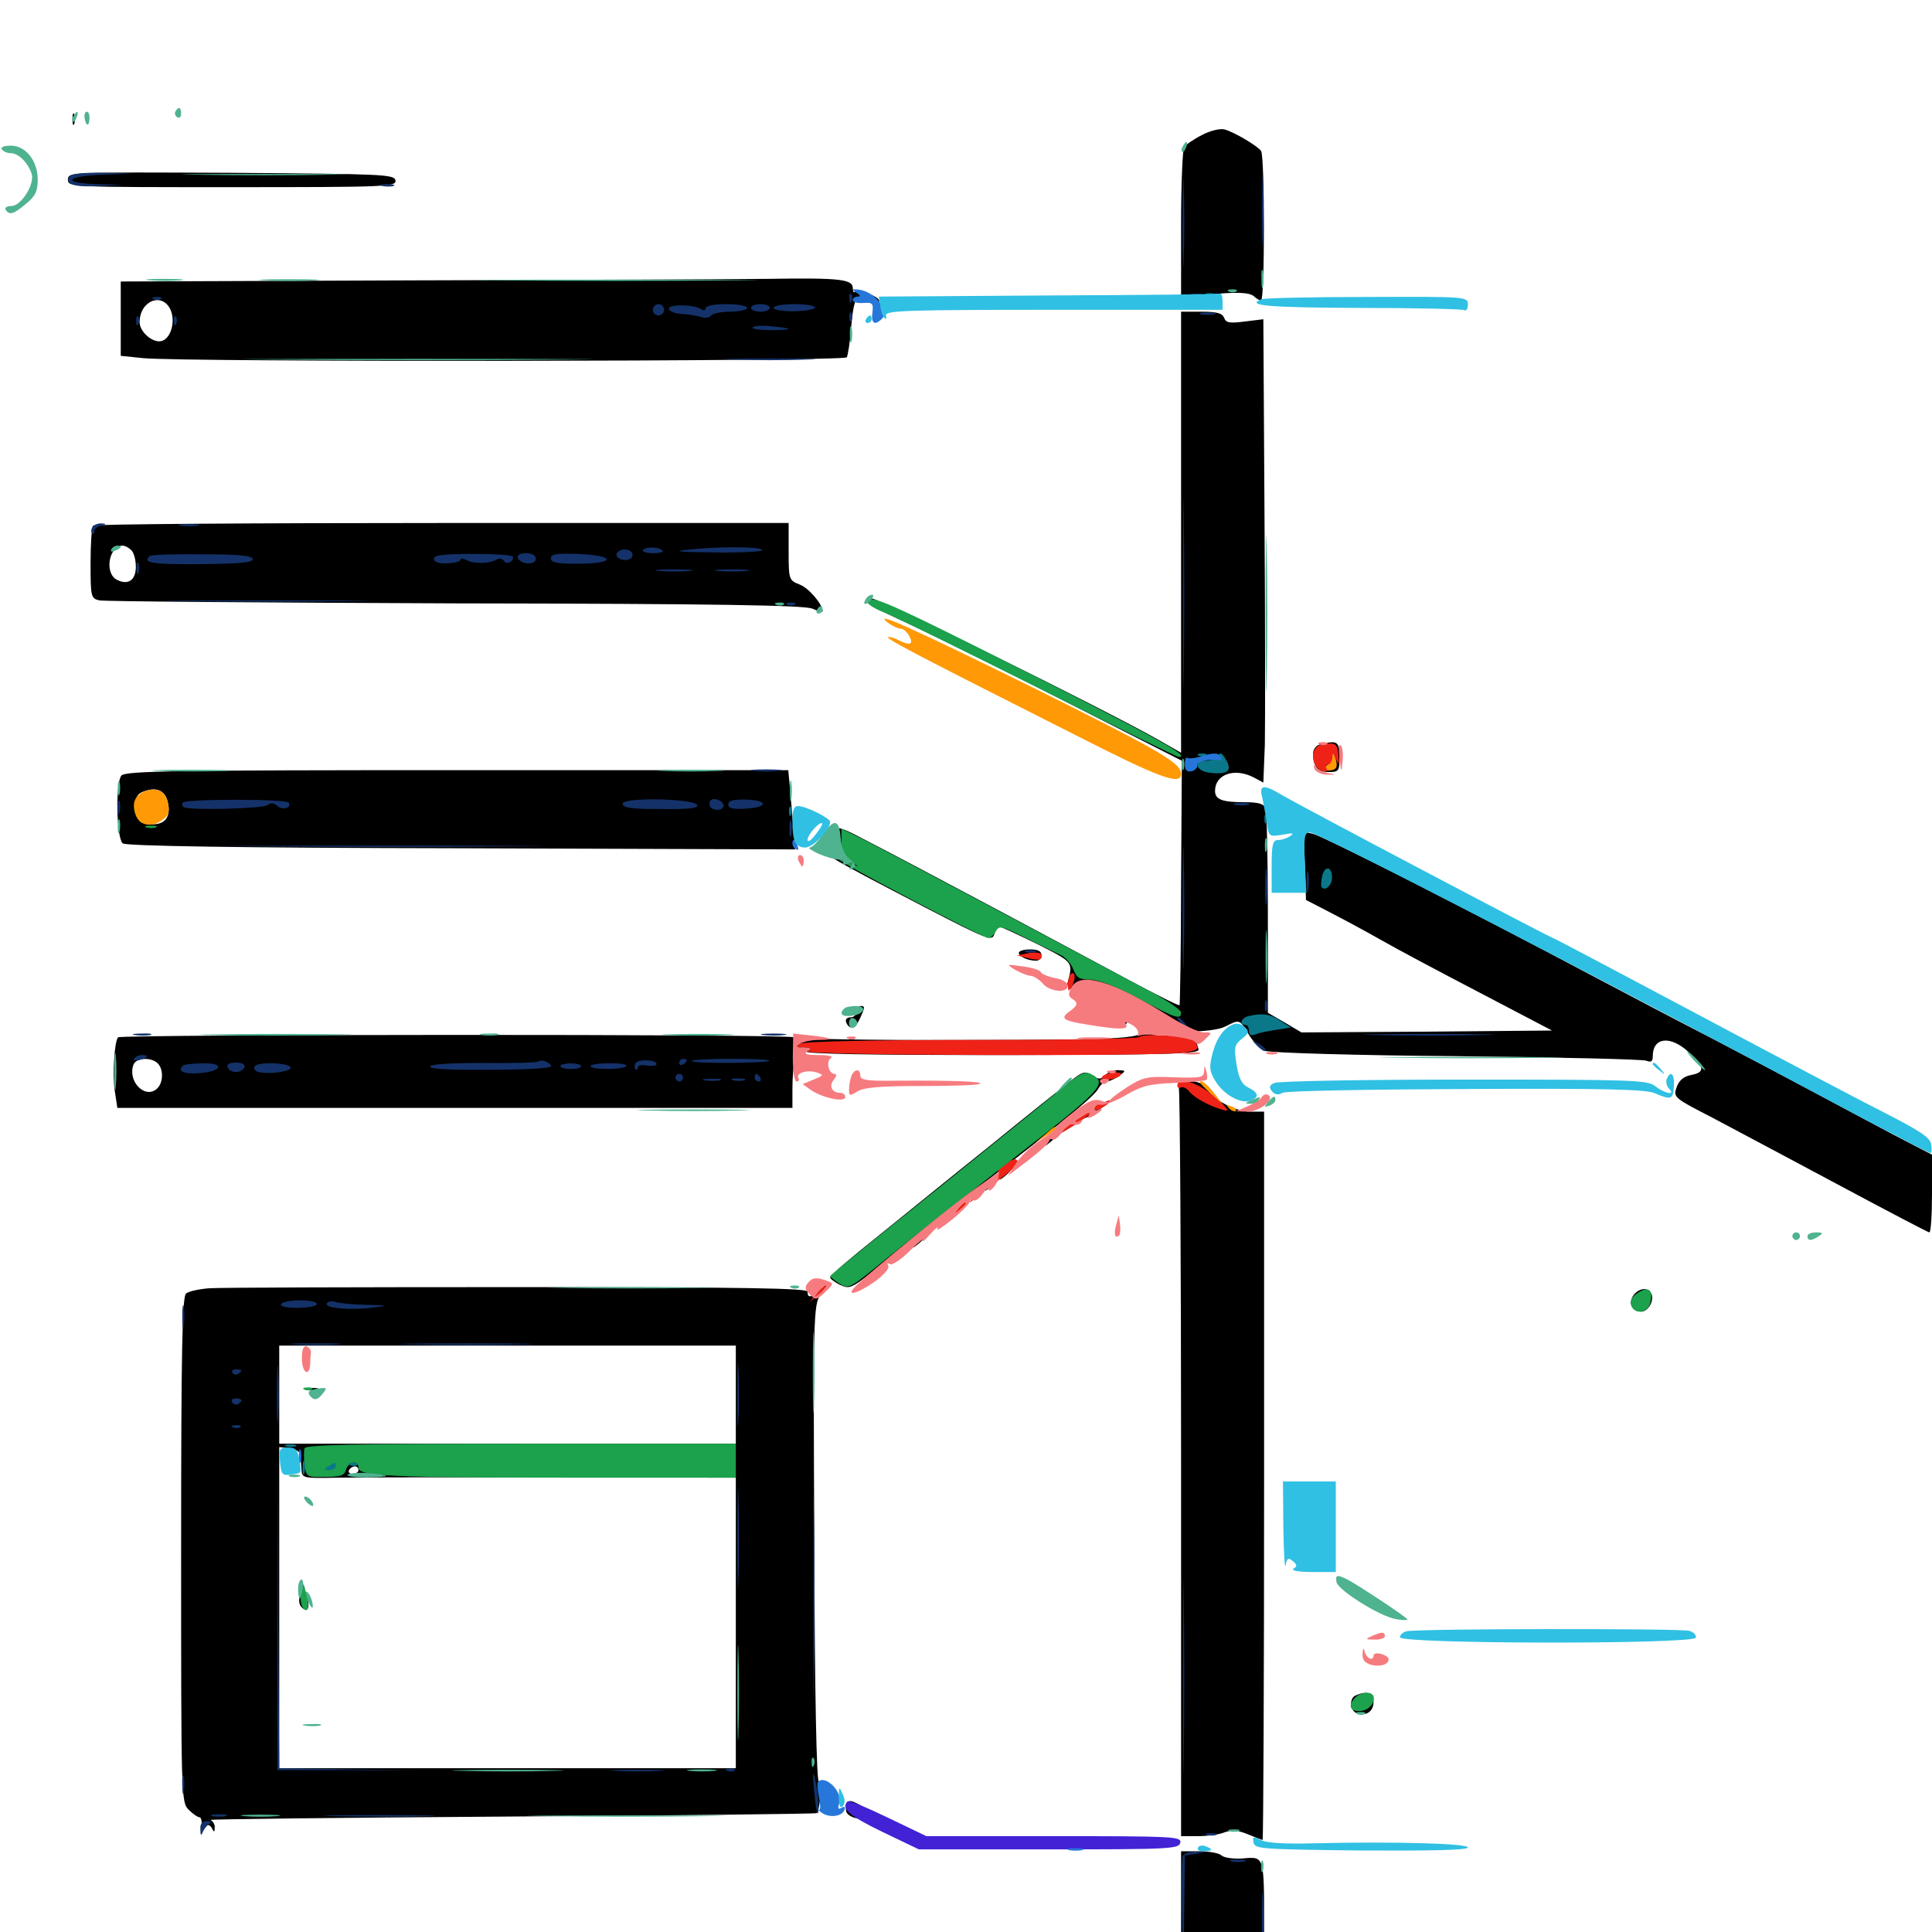 <svg xmlns="http://www.w3.org/2000/svg" viewBox="0 -1000 1000 1000">
	<path fill="#000000" d="M37.5 -938.281C37.5 -935.547 37.891 -934.57 38.477 -935.938C38.867 -937.109 38.867 -939.453 38.477 -940.82C37.891 -941.992 37.5 -941.016 37.5 -938.281ZM622.07 -930.078C617.773 -927.93 613.672 -925 612.891 -923.828C612.109 -922.656 611.328 -904.688 611.328 -883.789V-845.898L623.633 -847.266C639.062 -849.023 646.875 -848.828 649.219 -846.484C650.391 -845.312 651.953 -844.531 652.734 -844.531C654.688 -844.531 654.688 -918.945 652.734 -921.875C650.977 -924.414 638.867 -931.641 633.789 -933.008C631.641 -933.594 626.367 -932.422 622.07 -930.078ZM2.539 -923.242C0.586 -923.828 1.562 -924.219 4.883 -924.219C8.203 -924.219 9.57 -923.828 8.398 -923.242C7.031 -922.852 4.297 -922.852 2.539 -923.242ZM35.156 -907.031C35.156 -903.125 36.328 -903.125 120.312 -903.125C200.195 -903.125 205.273 -903.32 204.688 -906.641C204.102 -909.766 198.242 -909.961 119.531 -910.547C36.133 -910.938 35.156 -910.938 35.156 -907.031ZM212.5 -854.883L62.5 -854.297V-834.961V-815.82L73.828 -814.648C93.555 -812.5 437.109 -812.891 438.281 -815.039C438.867 -816.016 440.039 -823.242 440.625 -831.25C441.797 -843.359 442.578 -845.703 445.508 -845.898C447.461 -846.094 449.609 -845.508 450.195 -844.336C451.758 -841.992 455.078 -841.992 455.078 -844.336C455.078 -846.484 444.141 -850.586 442.578 -849.023C441.992 -848.242 441.406 -849.219 441.406 -850.781C441.406 -855.469 435.156 -856.25 397.461 -855.664C378.125 -855.469 294.922 -855.078 212.5 -854.883ZM88.281 -839.648C91.016 -833.398 88.281 -824.414 83.398 -823.438C78.906 -822.461 72.266 -828.32 72.266 -833.203C72.266 -844.336 83.984 -849.023 88.281 -839.648ZM611.328 -724.609V-610.352L599.414 -617.188C570.312 -633.594 455.469 -690.234 451.172 -690.234C443.75 -690.234 448.438 -687.109 472.852 -675.977C485.156 -670.312 521.289 -652.344 553.32 -635.938L611.719 -606.25L611.328 -543.359C611.328 -508.789 610.742 -480.078 610.547 -479.688C610.156 -479.297 598.438 -485.156 584.57 -492.578C554.883 -508.594 470.312 -553.711 448.242 -565.039C431.445 -573.828 431.641 -573.828 425.586 -562.891C423.633 -559.18 425.977 -557.812 478.906 -530.273C510.938 -513.672 513.477 -512.695 514.648 -516.406C515.234 -518.555 516.602 -520.312 517.383 -520.312C518.164 -520.312 526.953 -516.211 536.914 -511.328C555.859 -501.758 555.469 -502.148 552.539 -491.211C552.148 -489.648 553.711 -487.891 556.25 -487.305C558.789 -486.719 560.742 -485.547 560.742 -484.766C560.352 -480.273 560.742 -479.297 563.477 -479.297C565.234 -479.297 567.383 -477.148 568.555 -474.609C571.094 -469.141 581.641 -466.406 583.398 -470.898C583.984 -472.266 585.547 -473.438 586.914 -473.438C588.477 -473.438 590.234 -474.414 591.016 -475.586C591.797 -477.148 591.016 -477.344 588.086 -476.367C585.352 -475.586 583.984 -475.977 583.984 -477.734C583.984 -481.641 592.969 -481.641 595.898 -477.734C597.266 -475.977 597.656 -475 596.875 -475.781C594.727 -477.539 589.258 -470.312 590.625 -467.773C593.945 -462.5 584.375 -461.719 498.828 -461.719C450.586 -461.523 410.938 -462.305 410.742 -463.086C410.156 -464.844 62.891 -464.648 61.133 -463.086C59.18 -460.938 58.203 -444.336 59.375 -435.547L60.742 -426.562H235.547H410.156V-436.133C410.156 -449.609 412.109 -457.812 415.43 -457.812C416.992 -457.812 417.578 -456.836 416.992 -455.859C416.016 -454.492 448.438 -453.906 518.555 -453.906C609.57 -454.102 621.289 -454.492 620.312 -457.031C619.727 -458.789 619.141 -460.938 619.141 -461.914C619.141 -462.891 613.672 -463.672 607.031 -463.672C600.391 -463.672 595.508 -464.258 596.094 -464.844C596.875 -465.43 604.492 -466.016 613.281 -466.016C623.047 -466.016 631.055 -466.992 634.375 -468.75C641.602 -472.461 641.602 -472.461 646.289 -464.648C648.438 -460.938 652.344 -457.031 654.883 -456.055C657.617 -455.078 702.148 -453.711 754.102 -453.32C806.055 -452.734 850.195 -451.758 852.148 -450.977C854.688 -450 855.469 -450.586 855.469 -453.32C855.469 -463.086 864.453 -464.258 874.023 -455.469C882.422 -447.656 882.617 -444.922 875.195 -443.555C871.289 -442.773 868.945 -440.625 867.773 -437.109C866.016 -432.031 866.602 -431.641 886.719 -421.289C898.047 -415.234 927.539 -399.609 952.344 -386.328C977.148 -373.047 998.047 -362.109 998.633 -362.109C999.414 -362.109 1000 -371.094 1000 -382.227V-402.344L980.078 -412.695C968.945 -418.555 950.781 -428.32 939.453 -434.375C928.125 -440.43 904.883 -452.734 887.695 -461.719C870.508 -470.508 841.992 -485.547 824.219 -494.922C762.305 -527.93 684.57 -567.383 679.688 -568.359L674.805 -569.531L675.391 -551.758L675.977 -534.18L687.695 -528.125C694.141 -524.805 706.25 -518.359 714.453 -513.672C722.656 -508.984 746.094 -496.484 766.406 -485.938L803.32 -466.602L738.477 -466.016L673.633 -465.625L665.039 -470.703L656.25 -475.781V-527.148C656.25 -555.469 655.664 -579.883 655.078 -581.641C654.297 -583.984 651.172 -584.766 644.531 -584.766C632.617 -584.766 628.906 -586.133 628.906 -590.625C628.906 -599.219 638.867 -602.734 648.828 -597.656L653.906 -594.922L654.688 -614.844C654.883 -625.586 654.883 -679.688 654.492 -734.766L653.906 -834.766L644.336 -833.594C636.523 -832.617 634.57 -832.812 633.594 -835.547C632.617 -837.891 629.883 -838.672 621.875 -838.672H611.328ZM565.82 -491.797C566.602 -492.383 565.43 -492.969 563.281 -492.773C561.133 -492.773 560.547 -492.188 562.109 -491.602C563.477 -491.016 565.234 -491.211 565.82 -491.797ZM81.641 -449.609C84.766 -446.484 84.57 -439.258 81.055 -436.328C74.805 -431.055 65.82 -440.625 69.141 -449.023C70.508 -452.539 78.32 -452.93 81.641 -449.609ZM48.242 -727.93C47.461 -727.344 46.875 -718.555 46.875 -708.594C46.875 -691.211 47.07 -690.234 51.367 -689.258C53.711 -688.672 136.523 -688.086 235.352 -687.695C372.07 -687.5 416.406 -686.719 420.508 -684.961C423.438 -683.594 425.781 -683.008 425.781 -683.594C425.781 -687.305 418.555 -695.703 413.867 -697.461C408.398 -699.609 408.203 -700 408.203 -714.453V-729.297H228.906C130.273 -729.297 48.828 -728.711 48.242 -727.93ZM67.969 -715.234C69.336 -713.867 70.312 -710.156 70.312 -706.641C70.312 -699.609 66.211 -696.875 60.352 -700C53.906 -703.516 56.445 -717.578 63.477 -717.578C64.648 -717.578 66.602 -716.602 67.969 -715.234ZM683.203 -614.648C681.25 -614.258 679.688 -612.109 679.688 -610.156C679.688 -603.125 682.031 -600.391 687.695 -600.391C692.969 -600.391 693.359 -600.977 693.359 -608.203C693.359 -616.211 692.188 -616.992 683.203 -614.648ZM62.891 -598.633C59.766 -595.312 60.156 -566.797 63.477 -563.477C64.844 -562.109 123.242 -561.133 238.477 -560.938L411.523 -560.352L410.938 -568.164C410.547 -572.461 409.766 -581.641 409.18 -588.672L408.008 -601.367H236.914C91.602 -601.367 65.234 -600.977 62.891 -598.633ZM86.914 -584.57C88.672 -576.758 84.961 -572.656 77.344 -573.438C71.875 -574.023 71.289 -574.805 70.703 -581.445C70.117 -587.5 70.703 -589.062 74.609 -590.43C81.25 -592.773 85.547 -590.82 86.914 -584.57ZM527.344 -506.836C527.344 -504.883 532.031 -502.734 536.328 -502.734C537.891 -502.734 539.062 -504.102 539.062 -505.664C539.062 -507.617 537.109 -508.594 533.203 -508.594C530.078 -508.594 527.344 -507.812 527.344 -506.836ZM443.359 -476.367C443.359 -474.805 441.992 -473.438 440.234 -473.438C438.477 -473.438 437.5 -472.461 437.891 -471.094C439.453 -466.797 442.578 -467.383 444.922 -472.461C447.852 -478.711 447.852 -479.297 445.312 -479.297C444.336 -479.297 443.359 -477.93 443.359 -476.367ZM554.297 -440.625C550.586 -437.695 531.641 -422.656 512.5 -407.031C493.164 -391.602 466.797 -370.117 453.711 -359.57C440.43 -349.023 429.688 -339.844 429.688 -338.867C429.688 -338.086 432.031 -336.328 434.766 -334.961C440.43 -332.422 440.625 -332.422 463.867 -352.148C470.312 -357.422 487.891 -371.289 502.93 -382.812C549.023 -418.164 566.211 -432.422 568.359 -436.328C569.531 -438.477 571.484 -440.234 572.852 -440.234C574.219 -440.234 577.148 -441.602 579.297 -443.164C583.008 -445.898 582.812 -445.898 578.711 -446.094C576.367 -446.094 573.242 -444.922 571.875 -443.359C569.727 -441.211 568.75 -441.211 565.234 -443.359C561.719 -445.703 560.547 -445.508 554.297 -440.625ZM610.156 -437.109C610.742 -435.352 611.328 -347.461 611.328 -241.797V-49.609H619.922C624.805 -49.609 630.859 -50.391 633.789 -51.562C637.5 -52.93 640.625 -52.734 645.898 -50.586C649.609 -49.023 653.125 -47.656 653.516 -47.656C653.906 -47.656 654.297 -132.422 654.297 -236.133V-424.609H647.266C639.453 -424.609 627.93 -430.664 625 -436.523C622.266 -441.406 608.203 -441.992 610.156 -437.109ZM566.992 -426.367C560.156 -422.07 558.008 -419.141 564.062 -422.461C568.359 -425 575.391 -430.273 574.219 -430.469C573.633 -430.469 570.312 -428.516 566.992 -426.367ZM552.539 -416.602L547.852 -412.695L553.32 -416.016C556.25 -417.773 558.594 -419.531 558.594 -419.922C558.594 -421.484 557.031 -420.703 552.539 -416.602ZM542.773 -409.57C540.234 -406.445 540.43 -406.25 543.555 -408.789C546.68 -411.328 547.656 -412.891 546.094 -412.891C545.703 -412.891 544.141 -411.328 542.773 -409.57ZM519.336 -391.992C516.797 -388.867 516.992 -388.672 520.117 -391.211C523.242 -393.75 524.219 -395.312 522.656 -395.312C522.266 -395.312 520.703 -393.75 519.336 -391.992ZM511.523 -386.133C508.984 -383.008 509.18 -382.812 512.305 -385.352C515.43 -387.891 516.406 -389.453 514.844 -389.453C514.453 -389.453 512.891 -387.891 511.523 -386.133ZM474.414 -356.836C471.875 -353.711 472.07 -353.516 475.195 -356.055C478.32 -358.594 479.297 -360.156 477.734 -360.156C477.344 -360.156 475.781 -358.594 474.414 -356.836ZM108.398 -333.203C103.125 -332.812 97.656 -331.641 96.289 -330.469C94.336 -328.906 93.75 -301.367 93.75 -197.852C93.75 -69.727 93.75 -67.188 97.656 -63.281C99.805 -61.133 102.344 -59.375 103.32 -59.375C104.102 -59.375 104.688 -57.031 104.297 -54.102C103.906 -50.977 104.102 -50.195 104.688 -52.148C105.859 -56.055 108.594 -56.445 109.961 -53.125C110.742 -51.562 111.133 -51.758 111.133 -53.906C111.328 -55.664 110.156 -57.422 108.984 -58.008C107.617 -58.398 177.344 -59.18 264.258 -59.766C350.977 -60.352 422.266 -61.133 422.656 -61.523C424.609 -63.281 425.586 -78.906 423.828 -77.93C422.656 -77.148 421.68 -125.195 421.484 -200.391C420.898 -319.531 421.094 -324.219 424.609 -329.883C428.32 -335.742 428.32 -335.742 424.414 -332.422C419.922 -328.32 417.969 -327.93 417.969 -331.445C417.969 -333.203 386.719 -333.789 268.164 -333.789C185.547 -333.789 113.867 -333.594 108.398 -333.203ZM380.859 -278.125V-252.734H262.695H144.531V-278.125V-303.516H262.695H380.859ZM155.469 -246.875C155.664 -245.312 155.859 -241.992 156.055 -239.453C156.25 -234.961 156.641 -234.766 174.414 -235.156C184.18 -235.352 234.766 -235.352 286.719 -235.352L380.859 -235.156V-159.961V-84.766H262.695H144.531V-167.969V-250.977L150 -250.391C152.93 -250 155.469 -248.438 155.469 -246.875ZM185.547 -239.062C185.547 -238.086 184.18 -237.109 182.422 -237.109C180.859 -237.109 180.078 -238.086 180.664 -239.062C181.25 -240.234 182.617 -241.016 183.789 -241.016C184.766 -241.016 185.547 -240.234 185.547 -239.062ZM158.789 -280.664C156.836 -281.25 158.008 -281.641 161.133 -281.641C164.453 -281.641 165.82 -281.25 164.648 -280.664C163.281 -280.273 160.547 -280.273 158.789 -280.664ZM155.469 -174.805C154.492 -172.266 154.688 -169.531 156.055 -168.164C159.375 -164.844 160.742 -167.969 158.789 -174.023L156.836 -179.492ZM845.703 -329.883C842.578 -325.977 844.531 -321.094 849.414 -321.094C853.32 -321.094 856.641 -327.344 854.492 -330.859C852.734 -333.789 848.438 -333.203 845.703 -329.883ZM701.758 -122.461C698.242 -121.094 698.633 -114.648 702.148 -113.281C707.031 -111.523 710.938 -114.062 710.938 -119.141C710.938 -123.828 707.617 -125 701.758 -122.461ZM438.281 -66.211C437.695 -64.648 437.695 -62.695 438.281 -61.719C439.844 -58.984 447.266 -57.422 447.266 -59.766C447.266 -60.742 449.219 -60.938 451.758 -60.156C457.031 -58.594 456.055 -59.375 446.68 -64.844C440.625 -68.359 439.062 -68.555 438.281 -66.211ZM490.82 -46.289C486.719 -46.68 490.039 -47.07 498.047 -47.07C506.055 -47.07 509.375 -46.68 505.469 -46.289C501.367 -45.898 494.727 -45.898 490.82 -46.289ZM568.945 -46.289C560.547 -46.484 566.992 -46.875 583.008 -46.875C599.219 -46.875 606.055 -46.484 598.242 -46.289C590.43 -45.898 577.344 -45.898 568.945 -46.289ZM611.328 -7.812C611.328 25.977 611.328 26.367 616.211 30.078C626.172 37.891 632.227 39.258 641.016 35.156C654.297 29.102 654.297 29.297 654.297 -2.344C654.297 -39.648 654.492 -39.062 643.359 -38.086C638.477 -37.695 633.398 -38.477 632.227 -39.648C631.055 -40.82 625.781 -41.797 620.703 -41.797H611.328Z"/>
	<path fill="#ff9906" d="M459.766 -677.539C461.914 -675.977 464.844 -674.609 466.211 -674.609C467.578 -674.609 469.531 -672.852 470.703 -670.703C473.047 -666.211 470.898 -665.625 464.453 -668.945C462.305 -670.117 460.156 -670.508 459.57 -670.117C459.18 -669.531 470.508 -663.281 484.766 -656.055C499.023 -648.633 531.25 -632.422 556.25 -619.727C600.391 -597.266 611.328 -593.164 611.328 -599.414C611.328 -605.078 601.172 -610.938 536.133 -643.359C473.242 -674.414 450.391 -684.766 459.766 -677.539ZM689.453 -608.203C689.453 -606.836 687.891 -604.688 686.133 -603.32C683.203 -601.172 683.398 -600.977 687.695 -601.172C691.211 -601.367 692.188 -602.344 691.797 -605.273C690.82 -609.961 689.453 -611.914 689.453 -608.203ZM75 -590.43C69.727 -588.477 67.969 -583.984 70.312 -577.93C72.461 -572.461 78.906 -571.484 84.57 -575.977C87.305 -577.93 87.891 -580.078 86.914 -584.375C85.547 -590.625 81.25 -592.773 75 -590.43ZM621.094 -439.648C621.094 -439.258 623.828 -436.523 627.344 -433.203L633.594 -427.539L628.711 -433.789C624.805 -439.062 621.094 -441.797 621.094 -439.648ZM636.133 -426.367C637.5 -425 639.062 -424.414 639.648 -425C640.234 -425.586 639.258 -426.758 637.305 -427.344C634.57 -428.516 634.375 -428.32 636.133 -426.367ZM540.82 -412.695L536.133 -408.789L541.602 -412.109C544.531 -413.867 546.875 -415.625 546.875 -416.016C546.875 -417.578 545.312 -416.797 540.82 -412.695Z"/>
	<path fill="#ef2218" d="M684.18 -614.648C677.539 -613.281 678.32 -602.344 685.156 -600.781C686.719 -600.586 687.305 -601.172 686.523 -602.344C685.938 -603.32 686.328 -604.297 687.305 -604.297C688.477 -604.297 689.453 -605.859 689.648 -607.812C689.648 -610.742 690.039 -610.547 691.406 -607.227C692.969 -603.906 693.164 -604.102 692.773 -608.984C692.383 -615.039 691.016 -616.016 684.18 -614.648ZM532.227 -506.641C535.547 -507.227 538.477 -507.031 538.867 -506.055C540.039 -503.125 537.695 -502.539 532.031 -504.102L526.367 -505.469ZM554.102 -495.703C553.32 -494.922 552.734 -492.383 552.734 -490.234C552.93 -486.523 552.93 -486.328 554.883 -489.648C557.031 -493.359 556.445 -498.047 554.102 -495.703ZM562.109 -479.883C560.547 -480.469 561.133 -481.055 563.281 -481.055C565.43 -481.25 566.602 -480.664 565.82 -480.078C565.234 -479.492 563.477 -479.297 562.109 -479.883ZM589.844 -463.281C589.844 -462.305 550.977 -461.719 503.516 -461.719C450.977 -461.719 415.82 -460.938 414.062 -459.766C411.719 -458.203 412.109 -457.812 416.016 -457.812C419.922 -457.812 420.312 -457.422 417.969 -455.859C414.648 -453.711 596.68 -453.125 611.914 -455.078C619.922 -456.25 620.703 -456.836 619.141 -459.766C617.578 -462.5 614.258 -463.477 603.516 -464.062C596.094 -464.453 589.844 -464.062 589.844 -463.281ZM574.805 -444.531C579.492 -445.312 581.445 -444.727 579.688 -443.164C577.734 -441.211 570.312 -440.43 570.312 -442.188C570.312 -443.164 572.266 -444.141 574.805 -444.531ZM609.375 -438.086C609.375 -437.109 610.156 -436.523 611.133 -437.109C612.109 -437.695 614.062 -436.914 615.43 -435.156C618.164 -431.836 625.391 -427.734 632.812 -425.586C636.719 -424.414 636.133 -425.586 628.906 -432.031C620.508 -439.648 609.375 -443.164 609.375 -438.086ZM569.922 -429.102C567.969 -428.711 566.406 -427.344 566.406 -426.367C566.406 -425.195 567.969 -425.391 570.312 -426.562C572.461 -427.734 574.219 -429.102 574.219 -429.492C574.219 -430.078 574.023 -430.273 573.828 -430.273C573.438 -430.078 571.68 -429.688 569.922 -429.102ZM556.055 -419.727C552.148 -416.992 548.828 -414.258 548.828 -413.672C548.828 -413.281 552.344 -415.234 556.641 -417.969C563.477 -422.461 565.82 -424.609 563.867 -424.609C563.672 -424.609 560.156 -422.461 556.055 -419.727ZM519.727 -397.07C517.188 -395.117 515.82 -393.359 516.797 -393.359C517.578 -393.359 516.211 -391.016 513.477 -388.086C509.375 -383.398 509.766 -383.594 516.992 -389.258C526.367 -396.289 528.125 -398.438 525.977 -399.805C525 -400.391 522.266 -399.219 519.727 -397.07ZM503.711 -380.273C501.172 -377.148 501.367 -376.953 504.492 -379.492C506.25 -380.859 507.812 -382.422 507.812 -382.812C507.812 -384.375 506.25 -383.398 503.711 -380.273ZM495.898 -374.414C493.359 -371.289 493.555 -371.094 496.68 -373.633C498.438 -375 500 -376.562 500 -376.953C500 -378.516 498.438 -377.539 495.898 -374.414ZM422.656 -330.469L418.945 -325.977L423.438 -329.688C427.539 -333.203 428.711 -334.766 427.148 -334.766C426.758 -334.766 424.805 -332.812 422.656 -330.469Z"/>
	<path fill="#1ca14c" d="M449.219 -688.281C449.219 -687.109 452.93 -684.766 457.617 -683.008C462.109 -681.25 497.852 -663.672 536.914 -644.141C576.172 -624.414 609.18 -608.203 610.156 -608.203C617.188 -608.203 597.266 -618.945 506.641 -664.648C457.812 -689.062 449.219 -692.578 449.219 -688.281ZM75.781 -571.68C74.414 -572.266 75.391 -572.656 78.125 -572.656C80.859 -572.656 81.836 -572.266 80.664 -571.68C79.297 -571.289 76.953 -571.289 75.781 -571.68ZM435.547 -564.453C435.547 -559.961 436.914 -556.836 440.039 -554.688L444.336 -551.367L439.844 -553.711C437.305 -554.883 434.961 -555.469 434.375 -555.078C433.594 -554.102 508.984 -514.453 511.523 -514.453C512.695 -514.453 514.453 -516.016 515.43 -517.969C517.188 -521.094 518.359 -520.703 530.664 -514.648C537.891 -510.938 546.094 -507.031 548.633 -505.859C551.367 -504.688 554.297 -501.367 555.469 -498.438C557.227 -493.945 558.594 -492.969 564.258 -492.969C568.555 -492.969 577.539 -489.453 589.258 -483.203C608.594 -472.852 611.328 -471.875 611.328 -475.977C611.328 -477.148 604.883 -481.641 597.07 -485.938C528.125 -522.656 457.812 -559.961 447.852 -565.039L435.547 -571.094ZM548.438 -435.742C541.602 -430.078 512.109 -406.25 483.008 -382.812C453.711 -359.375 429.688 -340.039 429.688 -339.453C429.688 -339.062 431.836 -337.305 434.57 -335.547C439.258 -332.617 439.648 -332.812 459.18 -348.828C470.117 -357.617 498.047 -379.688 521.289 -397.852C571.094 -436.523 573.828 -439.258 564.648 -444.141C561.328 -445.703 558.789 -444.336 548.438 -435.742ZM846.68 -330.078C844.531 -328.516 843.555 -326.367 844.336 -324.219C846.094 -319.531 852.93 -320.312 854.102 -325.391C856.055 -332.812 852.93 -334.766 846.68 -330.078ZM157.812 -280.664C156.25 -281.25 156.836 -281.836 158.984 -281.836C161.133 -282.031 162.305 -281.445 161.523 -280.859C160.938 -280.273 159.18 -280.078 157.812 -280.664ZM157.617 -250.391C157.227 -249.023 157.227 -245.117 157.617 -241.602C158.594 -235.547 158.789 -235.352 168.359 -235.547C176.367 -235.547 178.32 -236.328 179.102 -239.258C180.273 -243.555 185.547 -244.336 185.547 -240.234C185.547 -235.938 203.516 -235.156 295.117 -235.156H380.859V-243.945V-252.734H269.727C182.617 -252.734 158.398 -252.148 157.617 -250.391ZM173.828 -241.016C173.828 -243.359 173.633 -243.359 169.922 -241.016C167.383 -239.453 167.578 -239.062 170.508 -239.062C172.266 -239.062 173.828 -240.039 173.828 -241.016ZM155.859 -176.172C155.273 -173.242 155.664 -169.922 156.445 -168.359C159.18 -164.062 160.547 -167.969 158.594 -174.805C157.031 -181.445 156.836 -181.445 155.859 -176.172ZM701.562 -121.484C697.266 -117.188 698.828 -113.672 704.688 -114.453C711.133 -115.234 713.867 -123.828 707.617 -123.828C705.469 -123.828 702.93 -122.852 701.562 -121.484Z"/>
	<path fill="#143269" d="M612.109 -884.57C612.109 -864.258 612.5 -856.055 612.695 -866.602C613.086 -877.148 613.086 -893.75 612.695 -903.711C612.5 -913.672 612.109 -905.078 612.109 -884.57ZM653.125 -890.43C653.125 -874.414 653.516 -867.969 653.711 -876.367C654.102 -884.766 654.102 -897.852 653.711 -905.664C653.516 -913.477 653.125 -906.641 653.125 -890.43ZM35.938 -908.789C33.398 -904.688 38.672 -902.93 50.977 -903.711L63.477 -904.297L50.391 -904.688C31.641 -905.273 33.789 -908.789 53.32 -909.57L69.336 -910.156L53.32 -910.547C43.555 -910.742 36.914 -910.156 35.938 -908.789ZM197.852 -903.711C195.898 -904.297 197.07 -904.688 200.195 -904.688C203.516 -904.688 204.883 -904.297 203.711 -903.711C202.344 -903.32 199.609 -903.32 197.852 -903.711ZM439.648 -845.312C439.648 -843.164 440.234 -842.578 440.82 -844.141C441.406 -845.508 441.211 -847.266 440.625 -847.852C440.039 -848.633 439.453 -847.461 439.648 -845.312ZM616.797 -847.07C615.43 -847.656 616.406 -848.047 619.141 -848.047C621.875 -848.047 622.852 -847.656 621.68 -847.07C620.312 -846.68 617.969 -846.68 616.797 -847.07ZM79.688 -845.117C78.125 -845.703 78.711 -846.289 80.859 -846.289C83.008 -846.484 84.18 -845.898 83.398 -845.312C82.812 -844.727 81.055 -844.531 79.688 -845.117ZM337.891 -839.648C337.891 -838.086 339.258 -836.719 340.82 -836.719C342.383 -836.719 343.75 -838.086 343.75 -839.648C343.75 -841.211 342.383 -842.578 340.82 -842.578C339.258 -842.578 337.891 -841.211 337.891 -839.648ZM346.289 -840.039C346.68 -838.672 349.609 -837.695 352.734 -837.5C355.859 -837.305 360.352 -836.719 362.695 -835.938C365.039 -835.156 367.383 -835.547 368.164 -836.719C368.75 -837.695 373.242 -838.672 378.125 -838.672C382.812 -838.672 386.719 -839.648 386.719 -840.625C386.719 -841.797 381.836 -842.578 375.977 -842.578C369.727 -842.578 365.234 -841.797 365.234 -840.43C365.234 -839.258 364.062 -839.062 362.891 -840.039C358.594 -842.578 345.312 -842.578 346.289 -840.039ZM388.672 -840.625C388.672 -839.648 390.82 -838.672 393.555 -838.672C396.289 -838.672 398.438 -839.648 398.438 -840.625C398.438 -841.797 396.289 -842.578 393.555 -842.578C390.82 -842.578 388.672 -841.797 388.672 -840.625ZM400.391 -840.625C400.391 -839.648 405.273 -838.867 411.133 -838.867C416.992 -839.062 421.875 -839.844 421.875 -840.82C421.875 -841.797 416.992 -842.578 411.133 -842.578C405.273 -842.578 400.391 -841.797 400.391 -840.625ZM439.648 -835.547C439.648 -833.398 440.234 -832.812 440.82 -834.375C441.406 -835.742 441.211 -837.5 440.625 -838.086C440.039 -838.867 439.453 -837.695 439.648 -835.547ZM621.68 -837.305C619.727 -837.891 621.289 -838.281 625 -838.281C628.711 -838.281 630.273 -837.891 628.516 -837.305C626.562 -836.914 623.438 -836.914 621.68 -837.305ZM70.508 -833.594C70.508 -831.445 71.094 -830.859 71.68 -832.422C72.266 -833.789 72.07 -835.547 71.484 -836.133C70.898 -836.914 70.312 -835.742 70.508 -833.594ZM90.039 -833.594C90.039 -831.445 90.625 -830.859 91.211 -832.422C91.797 -833.789 91.602 -835.547 91.016 -836.133C90.43 -836.914 89.844 -835.742 90.039 -833.594ZM389.453 -830.469C390.039 -831.25 393.75 -831.641 397.852 -831.25C410.742 -830.078 411.523 -829.297 399.805 -829.102C393.555 -829.102 388.867 -829.688 389.453 -830.469ZM379.492 -813.867C368.945 -814.062 377.539 -814.453 398.438 -814.453C419.336 -814.453 427.93 -814.062 417.578 -813.867C407.031 -813.477 389.844 -813.477 379.492 -813.867ZM612.305 -693.164C612.305 -649.219 612.5 -630.859 612.695 -652.539C613.086 -674.219 613.086 -710.156 612.695 -732.617C612.5 -754.883 612.305 -737.305 612.305 -693.164ZM47.852 -727.148C47.07 -725.977 47.07 -724.609 47.656 -724.023C48.242 -723.242 48.828 -723.828 48.828 -725C48.828 -726.172 50.391 -727.539 52.344 -727.93C55.273 -728.711 55.273 -728.906 52.344 -729.102C50.586 -729.102 48.438 -728.32 47.852 -727.148ZM93.359 -727.93C90.82 -728.32 92.773 -728.711 97.656 -728.711C102.539 -728.711 104.492 -728.32 102.148 -727.93C99.609 -727.539 95.703 -727.539 93.359 -727.93ZM332.812 -715.234C332.227 -714.453 334.57 -713.672 338.086 -713.672C341.602 -713.672 343.75 -714.258 342.969 -715.039C341.016 -716.992 333.984 -717.188 332.812 -715.234ZM355.469 -715.43C370.898 -717.188 394.531 -717.188 394.531 -715.234C394.531 -714.453 383.398 -713.867 369.727 -714.062C351.562 -714.258 347.656 -714.648 355.469 -715.43ZM319.336 -713.672C317.773 -711.328 323.242 -708.984 326.172 -710.742C327.344 -711.328 327.734 -712.891 327.148 -713.867C325.586 -716.211 320.898 -716.211 319.336 -713.672ZM77.344 -712.109C73.633 -708.594 78.906 -707.812 103.516 -708.008C123.828 -708.203 130.859 -708.789 130.859 -710.547C130.859 -712.305 124.023 -713.086 104.688 -713.086C90.234 -713.281 77.93 -712.891 77.344 -712.109ZM224.609 -710.742C224.609 -709.18 226.953 -708.203 231.445 -708.398C235.156 -708.594 238.281 -709.375 238.281 -710.156C238.281 -711.133 239.844 -710.938 241.797 -709.961C245.508 -708.008 253.711 -708.203 257.422 -710.547C258.594 -711.133 259.961 -710.938 260.742 -709.766C262.109 -707.617 265.625 -708.984 265.625 -711.719C265.625 -712.695 256.445 -713.281 245.117 -713.281C229.492 -713.281 224.609 -712.695 224.609 -710.742ZM267.969 -711.328C269.141 -707.812 277.344 -707.227 277.344 -710.742C277.344 -712.5 275.391 -713.672 272.266 -713.672C269.336 -713.672 267.578 -712.695 267.969 -711.328ZM285.156 -710.938C285.156 -708.789 288.281 -708.203 299.805 -708.203C319.141 -708.398 318.555 -712.5 299.219 -713.281C288.086 -713.672 285.156 -713.281 285.156 -710.938ZM70.703 -705.859C70.703 -703.125 71.094 -702.148 71.68 -703.516C72.07 -704.688 72.07 -707.031 71.68 -708.398C71.094 -709.57 70.703 -708.594 70.703 -705.859ZM341.406 -704.492C336.719 -704.883 340.039 -705.273 348.633 -705.273C357.227 -705.273 360.938 -704.883 357.031 -704.492C352.93 -704.102 345.898 -704.102 341.406 -704.492ZM371.68 -704.492C367.578 -704.883 370.898 -705.273 378.906 -705.273C386.914 -705.273 390.234 -704.883 386.328 -704.492C382.227 -704.102 375.586 -704.102 371.68 -704.492ZM94.336 -688.867C69.922 -689.062 89.453 -689.258 137.695 -689.258C186.133 -689.258 206.055 -689.062 182.227 -688.867C158.398 -688.477 118.945 -688.477 94.336 -688.867ZM407.812 -686.914C406.25 -687.5 406.836 -688.086 408.984 -688.086C411.133 -688.281 412.305 -687.695 411.523 -687.109C410.938 -686.523 409.18 -686.328 407.812 -686.914ZM390.234 -600.977C386.719 -601.367 389.453 -601.758 396.484 -601.758C403.516 -601.758 406.25 -601.367 402.93 -600.977C399.414 -600.586 393.555 -600.586 390.234 -600.977ZM60.938 -581.836C60.938 -578.711 61.328 -577.539 61.914 -579.492C62.305 -581.25 62.305 -583.984 61.914 -585.352C61.328 -586.523 60.938 -585.156 60.938 -581.836ZM94.531 -584.57C94.141 -583.789 94.336 -582.617 95.117 -582.227C98.047 -580.469 135.742 -581.445 138.281 -583.203C139.844 -584.57 141.602 -584.57 143.555 -582.812C146.289 -580.469 151.172 -581.836 149.414 -584.57C148.242 -586.523 95.898 -586.523 94.531 -584.57ZM322.266 -583.984C322.266 -581.836 326.758 -581.25 341.992 -581.25C356.055 -581.055 361.328 -581.641 360.938 -583.203C359.766 -586.719 322.266 -587.5 322.266 -583.984ZM367.188 -583.984C367.188 -582.031 368.945 -580.859 371.289 -580.859C375.977 -580.859 375.391 -585.352 370.508 -586.328C368.555 -586.719 367.188 -585.742 367.188 -583.984ZM376.953 -583.594C376.953 -581.641 379.297 -581.055 385.742 -581.445C397.656 -582.031 397.852 -585.742 386.328 -586.133C379.492 -586.328 376.953 -585.547 376.953 -583.594ZM639.258 -583.398C637.305 -583.984 638.867 -584.375 642.578 -584.375C646.289 -584.375 647.852 -583.984 646.094 -583.398C644.141 -583.008 641.016 -583.008 639.258 -583.398ZM612.109 -530.078C612.109 -501.562 612.5 -490.039 612.695 -504.297C613.086 -518.359 613.086 -541.797 612.695 -556.055C612.5 -570.117 612.109 -558.594 612.109 -530.078ZM408.594 -571.094C408.594 -567.383 408.984 -565.82 409.57 -567.773C409.961 -569.531 409.961 -572.656 409.57 -574.609C408.984 -576.367 408.594 -574.805 408.594 -571.094ZM132.422 -561.914C95.508 -562.109 125.195 -562.305 198.242 -562.305C271.289 -562.305 301.367 -562.109 265.234 -561.914C229.102 -561.523 169.336 -561.523 132.422 -561.914ZM654.883 -540.82C654.883 -532.227 655.273 -528.906 655.664 -533.594C656.055 -538.086 656.055 -545.117 655.664 -549.219C655.273 -553.125 654.883 -549.414 654.883 -540.82ZM676.367 -543.75C676.367 -538.867 676.758 -536.914 677.148 -539.453C677.539 -541.797 677.539 -545.703 677.148 -548.242C676.758 -550.586 676.367 -548.633 676.367 -543.75ZM530.859 -507.227C529.492 -507.812 530.469 -508.203 533.203 -508.203C535.938 -508.203 536.914 -507.812 535.742 -507.227C534.375 -506.836 532.031 -506.836 530.859 -507.227ZM654.688 -479.297C654.688 -476.562 655.078 -475.586 655.664 -476.953C656.055 -478.125 656.055 -480.469 655.664 -481.836C655.078 -483.008 654.688 -482.031 654.688 -479.297ZM609.375 -472.656C609.375 -472.266 610.938 -470.703 612.891 -469.336C615.82 -466.797 616.016 -466.992 613.477 -470.117C610.938 -473.242 609.375 -474.219 609.375 -472.656ZM69.922 -464.258C67.383 -464.648 68.945 -465.039 73.242 -465.039C77.539 -465.234 79.492 -464.844 77.734 -464.258C75.781 -463.867 72.266 -463.867 69.922 -464.258ZM395.117 -464.258C391.992 -464.648 394.531 -465.039 400.391 -465.039C406.25 -465.039 408.789 -464.648 405.859 -464.258C402.734 -463.867 398.047 -463.867 395.117 -464.258ZM712.5 -464.258C697.07 -464.453 709.18 -464.844 739.258 -464.844C769.336 -464.844 781.836 -464.453 767.188 -464.258C752.539 -463.867 727.93 -463.867 712.5 -464.258ZM650.781 -458.594C652.734 -456.641 654.688 -455.469 655.078 -456.055C655.664 -456.641 654.102 -458.203 651.758 -459.57C647.656 -462.109 647.656 -461.914 650.781 -458.594ZM69.531 -452.148C70.117 -453.125 71.875 -453.906 73.438 -453.906C77.344 -453.906 76.758 -452.539 72.266 -451.367C70.117 -450.781 68.75 -451.172 69.531 -452.148ZM278.711 -450.586C280.078 -451.953 285.156 -450 285.156 -448.047C285.156 -447.07 271.094 -446.289 253.906 -446.289C233.789 -446.094 222.656 -446.68 222.656 -447.852C222.656 -449.219 232.617 -449.805 250.195 -449.805C265.234 -449.609 278.125 -450 278.711 -450.586ZM328.906 -449.609C328.32 -448.633 328.32 -447.266 328.906 -446.68C329.492 -445.898 330.078 -446.289 330.078 -447.461C330.078 -448.633 332.227 -449.023 334.961 -448.438C337.695 -448.047 339.844 -448.438 339.844 -449.219C339.844 -451.562 330.273 -451.953 328.906 -449.609ZM351.562 -449.805C351.562 -448.828 352.539 -448.438 353.516 -449.023C354.688 -449.609 355.469 -450.586 355.469 -451.172C355.469 -451.562 354.688 -451.953 353.516 -451.953C352.539 -451.953 351.562 -450.977 351.562 -449.805ZM358.008 -450.781C357.227 -451.367 366.211 -451.953 377.93 -451.953C389.648 -451.953 398.633 -451.562 398.242 -450.977C396.875 -449.609 359.375 -449.414 358.008 -450.781ZM94.727 -448.438C91.797 -445.508 94.727 -443.945 102.93 -444.531C115.039 -445.312 116.797 -450 104.688 -449.609C99.805 -449.609 95.312 -449.023 94.727 -448.438ZM117.773 -447.656C118.164 -446.289 120.117 -445.117 122.07 -445.117C124.023 -445.117 125.977 -446.289 126.562 -447.656C126.953 -449.023 125.391 -450 122.07 -450C118.75 -450 117.188 -449.023 117.773 -447.656ZM131.836 -448.047C131.25 -447.07 131.836 -445.703 133.203 -445.312C137.695 -443.75 149.414 -445.117 150.391 -447.07C151.758 -449.805 133.594 -450.781 131.836 -448.047ZM290.039 -448.047C291.211 -446.094 300.781 -446.289 300.781 -448.242C300.781 -449.023 298.242 -449.609 294.922 -449.609C291.797 -449.414 289.648 -448.828 290.039 -448.047ZM305.664 -448.047C306.836 -446.094 324.219 -446.289 324.219 -448.438C324.219 -449.219 319.922 -449.805 314.453 -449.609C309.18 -449.609 305.078 -448.828 305.664 -448.047ZM349.609 -442.188C349.609 -441.211 350.586 -440.234 351.562 -440.234C352.734 -440.234 353.516 -441.211 353.516 -442.188C353.516 -443.359 352.734 -444.141 351.562 -444.141C350.586 -444.141 349.609 -443.359 349.609 -442.188ZM390.625 -442.188C390.625 -441.211 391.602 -440.234 392.773 -440.234C393.75 -440.234 394.141 -441.211 393.555 -442.188C392.969 -443.359 391.992 -444.141 391.406 -444.141C391.016 -444.141 390.625 -443.359 390.625 -442.188ZM364.844 -440.82C362.305 -441.211 363.867 -441.602 368.164 -441.602C372.461 -441.797 374.414 -441.406 372.656 -440.82C370.703 -440.43 367.188 -440.43 364.844 -440.82ZM379.492 -440.82C377.539 -441.406 378.711 -441.797 381.836 -441.797C385.156 -441.797 386.523 -441.406 385.352 -440.82C383.984 -440.43 381.25 -440.43 379.492 -440.82ZM94.336 -318.164C94.336 -312.891 94.727 -310.742 95.117 -313.867C95.508 -316.797 95.508 -321.094 95.117 -323.633C94.727 -325.977 94.336 -323.633 94.336 -318.164ZM145.508 -325C144.727 -323.828 148.047 -323.047 154.102 -323.047C159.57 -323.047 164.062 -324.023 164.062 -325C164.062 -326.172 160.156 -326.953 155.469 -326.953C150.586 -326.953 146.094 -326.172 145.508 -325ZM169.141 -325.391C169.727 -326.367 171.68 -326.758 173.242 -326.172C174.805 -325.586 182.031 -324.805 189.062 -324.609C200.977 -324.414 201.367 -324.219 193.359 -323.242C181.836 -321.68 167.578 -322.852 169.141 -325.391ZM152.93 -304.102C146.68 -304.492 151.367 -304.688 163.086 -304.688C175 -304.688 180.078 -304.492 174.414 -304.102C168.75 -303.711 159.18 -303.711 152.93 -304.102ZM213.477 -304.102C197.656 -304.297 210.156 -304.688 241.211 -304.688C272.461 -304.688 285.352 -304.297 270.117 -304.102C254.883 -303.711 229.492 -303.711 213.477 -304.102ZM381.641 -278.125C381.641 -263.672 381.836 -257.617 382.227 -265.039C382.617 -272.266 382.617 -283.984 382.227 -291.406C381.836 -298.633 381.641 -292.578 381.641 -278.125ZM143.359 -278.125C143.359 -264.648 143.555 -259.18 143.945 -266.016C144.336 -272.656 144.336 -283.594 143.945 -290.43C143.555 -297.07 143.359 -291.602 143.359 -278.125ZM120.312 -289.453C120.898 -288.477 122.266 -288.281 123.242 -288.867C125.781 -290.625 125.391 -291.211 122.07 -291.211C120.508 -291.211 119.727 -290.43 120.312 -289.453ZM120.117 -274.219C120.898 -273.047 122.266 -272.656 123.242 -273.242C125.977 -275 125.391 -276.172 121.875 -276.172C120.312 -276.172 119.531 -275.195 120.117 -274.219ZM120.703 -261.133C119.141 -261.719 119.727 -262.305 121.875 -262.305C124.023 -262.5 125.195 -261.914 124.414 -261.328C123.828 -260.742 122.07 -260.547 120.703 -261.133ZM420.898 -173.633C420.898 -127.539 421.094 -108.789 421.289 -132.227C421.68 -155.664 421.68 -193.555 421.289 -216.211C421.094 -239.062 420.898 -219.922 420.898 -173.633ZM143.555 -166.406V-83.789H180.664L217.773 -83.594L181.25 -84.18L144.531 -84.766L143.945 -166.797L143.555 -248.828ZM381.641 -203.906C381.641 -180.859 382.031 -171.289 382.227 -183.008C382.617 -194.531 382.617 -213.281 382.227 -225C382.031 -236.523 381.641 -226.953 381.641 -203.906ZM612.305 -131.641C612.305 -87.109 612.5 -68.75 612.695 -91.016C613.086 -113.477 613.086 -149.805 612.695 -172.07C612.5 -194.531 612.305 -176.172 612.305 -131.641ZM318.945 -83.398C312.695 -83.789 317.773 -83.984 330.078 -83.984C342.383 -83.984 347.461 -83.789 341.406 -83.398C335.156 -83.008 325 -83.008 318.945 -83.398ZM376.562 -83.398C375 -83.984 375.586 -84.57 377.734 -84.57C379.883 -84.766 381.055 -84.18 380.273 -83.594C379.688 -83.008 377.93 -82.812 376.562 -83.398ZM421.289 -74.023C421.875 -67.578 422.656 -61.914 423.047 -61.523C424.414 -59.961 423.438 -73.828 421.68 -79.883C420.703 -83.789 420.508 -81.641 421.289 -74.023ZM94.336 -75.977C94.336 -71.68 94.727 -70.117 95.117 -72.656C95.508 -75 95.508 -78.516 95.117 -80.469C94.531 -82.227 94.141 -80.273 94.336 -75.977ZM109.961 -59.961C108.008 -60.547 109.57 -60.938 113.281 -60.938C116.992 -60.938 118.555 -60.547 116.797 -59.961C114.844 -59.57 111.719 -59.57 109.961 -59.961ZM173.438 -59.961C160.156 -60.156 170.508 -60.547 196.289 -60.547C222.07 -60.547 232.812 -60.156 220.312 -59.961C207.812 -59.57 186.719 -59.57 173.438 -59.961ZM103.711 -53.125C103.711 -50 104.102 -49.609 104.883 -51.562C105.469 -53.125 107.031 -55.078 108.203 -55.859C109.57 -56.836 108.984 -57.422 107.031 -57.422C104.688 -57.422 103.516 -56.055 103.711 -53.125ZM624.609 -50.195C623.242 -50.781 624.219 -51.172 626.953 -51.172C629.688 -51.172 630.664 -50.781 629.492 -50.195C628.125 -49.805 625.781 -49.805 624.609 -50.195ZM612.109 -39.258C611.719 -37.891 611.523 -22.266 611.914 -4.688L612.5 27.539L612.891 -6.055L613.281 -39.648L618.75 -40.43L624.023 -41.211L618.555 -41.602C615.625 -41.602 612.695 -40.625 612.109 -39.258ZM637.305 -36.523C635.352 -37.109 636.914 -37.5 640.625 -37.5C644.336 -37.5 645.898 -37.109 644.141 -36.523C642.188 -36.133 639.062 -36.133 637.305 -36.523ZM653.125 -3.711C653.125 11.328 653.516 17.188 653.711 9.375C654.102 1.562 654.102 -10.742 653.711 -17.969C653.32 -25.195 653.125 -18.75 653.125 -3.711Z"/>
	<path fill="#f67b7f" d="M683.203 -614.648C681.641 -615.234 682.227 -615.82 684.375 -615.82C686.523 -616.016 687.695 -615.43 686.914 -614.844C686.328 -614.258 684.57 -614.062 683.203 -614.648ZM693.359 -607.617C694.141 -599.609 694.336 -599.609 694.922 -606.055C695.312 -609.57 694.922 -613.281 693.945 -614.258C692.969 -615.234 692.773 -612.109 693.359 -607.617ZM680.273 -602.344C680.664 -600.781 683.398 -599.219 686.719 -599.023C691.602 -598.828 691.797 -599.023 687.5 -599.805C684.766 -600.391 681.836 -601.758 681.055 -603.125C679.883 -604.492 679.688 -604.297 680.273 -602.344ZM413.281 -554.492C414.062 -552.93 414.844 -551.562 415.234 -551.562C415.625 -551.562 416.016 -552.93 416.016 -554.492C416.016 -556.055 415.234 -557.422 414.062 -557.422C413.086 -557.422 412.695 -556.055 413.281 -554.492ZM525.391 -498.047C528.125 -496.484 531.641 -495.117 533.203 -494.922C534.961 -494.922 537.695 -493.164 539.648 -491.016C543.359 -486.523 552.734 -485.742 552.734 -489.844C552.734 -491.406 549.805 -493.164 546.094 -493.75C542.383 -494.531 539.062 -495.898 538.672 -496.875C538.281 -497.852 534.18 -499.219 529.297 -499.805C520.703 -500.977 520.703 -500.977 525.391 -498.047ZM554.492 -488.867C552.93 -485.742 552.93 -484.375 554.688 -483.203C558.203 -481.055 558.008 -479.688 553.711 -476.562C548.438 -472.852 550 -471.68 563.672 -469.531C578.906 -466.992 584.57 -466.992 582.812 -469.727C582.031 -471.289 582.617 -471.289 585.547 -469.727C587.891 -468.555 589.453 -466.406 589.062 -465.039C588.867 -463.867 588.867 -463.086 589.258 -463.672C590.625 -465.82 616.211 -463.281 618.164 -460.938C619.727 -458.984 620.898 -459.18 623.828 -462.109C627.539 -465.625 627.539 -465.625 623.047 -465.625C620.508 -465.625 612.109 -469.531 604.492 -474.414C575.195 -492.578 559.18 -497.266 554.492 -488.867ZM565.82 -480.078C566.602 -480.664 565.43 -481.25 563.281 -481.055C561.133 -481.055 560.547 -480.469 562.109 -479.883C563.477 -479.297 565.234 -479.492 565.82 -480.078ZM410.352 -452.734C410.352 -445.508 411.133 -440.234 412.305 -440.234C413.477 -440.234 413.867 -441.016 413.281 -441.992C411.719 -444.531 417.773 -446.484 422.656 -444.922C426.562 -443.555 426.367 -443.359 421.094 -441.211L415.43 -438.867L420.117 -435.547C426.562 -431.445 437.5 -429.297 437.5 -432.227C437.5 -433.398 436.328 -434.375 434.766 -434.375C430.469 -434.375 428.906 -438.086 431.641 -441.211C433.008 -442.969 433.203 -444.141 432.031 -444.141C428.906 -444.141 427.344 -450.586 430.078 -452.344C431.641 -453.125 429.102 -453.906 423.828 -453.906C417.383 -453.906 415.82 -454.492 417.969 -455.859C420.312 -457.422 419.922 -457.812 416.016 -457.812C412.109 -457.812 411.719 -458.203 414.062 -459.766C415.625 -460.742 419.922 -461.719 423.633 -461.719C432.812 -461.719 430.664 -462.891 419.531 -464.062L410.547 -465.039ZM439.062 -462.305C437.5 -462.891 438.086 -463.477 440.234 -463.477C442.383 -463.672 443.555 -463.086 442.773 -462.5C442.188 -461.914 440.43 -461.719 439.062 -462.305ZM559.18 -462.305C555.078 -462.695 558.398 -463.086 566.406 -463.086C574.414 -463.086 577.734 -462.695 573.828 -462.305C569.727 -461.914 563.086 -461.914 559.18 -462.305ZM612.891 -454.492C610.352 -454.883 611.914 -455.273 616.211 -455.273C620.508 -455.469 622.461 -455.078 620.703 -454.492C618.75 -454.102 615.234 -454.102 612.891 -454.492ZM655.859 -454.492C654.492 -455.078 655.469 -455.469 658.203 -455.469C660.938 -455.469 661.914 -455.078 660.742 -454.492C659.375 -454.102 657.031 -454.102 655.859 -454.492ZM623.242 -445.508C623.047 -442.188 621.484 -441.992 607.812 -442.383C593.75 -442.969 591.797 -442.578 583.398 -437.305C578.32 -433.984 574.219 -430.859 574.219 -430.078C574.219 -429.297 572.266 -429.297 569.922 -430.273C566.406 -431.445 563.477 -430.273 556.25 -424.805C551.172 -421.094 546.875 -417.383 546.875 -416.602C546.875 -415.82 543.164 -412.891 538.672 -409.961C533.984 -407.031 528.32 -401.562 525.977 -398.047L521.68 -391.406L532.227 -399.414C538.086 -403.906 542.969 -408.398 542.969 -409.375C542.969 -410.352 543.75 -410.742 544.727 -410.156C545.703 -409.57 547.852 -411.328 549.805 -414.062C551.562 -416.992 554.102 -418.555 555.664 -417.969C557.227 -417.383 558.984 -417.969 559.766 -419.141C560.547 -420.508 560.352 -420.703 558.984 -419.922C557.617 -419.141 556.641 -418.945 556.641 -419.531C556.641 -420.117 558.594 -421.484 560.742 -422.852C563.867 -424.414 564.648 -424.414 563.477 -422.656C562.305 -420.898 563.086 -420.898 566.211 -422.461C568.359 -423.828 570.312 -425.195 570.312 -425.781C570.312 -426.367 569.531 -426.172 568.359 -425.586C567.383 -425 566.406 -425.391 566.406 -426.562C566.406 -427.734 567.969 -428.516 569.922 -428.125C571.68 -427.93 577.539 -430.078 582.812 -433.203C590.82 -437.891 595.117 -439.062 608.008 -439.453C616.602 -439.844 624.023 -440.625 624.414 -441.016C625 -441.406 625 -443.555 624.414 -445.508C623.438 -448.828 623.438 -448.828 623.242 -445.508ZM440.625 -442.969C440.039 -441.211 439.453 -438.281 439.453 -436.133C439.453 -432.617 439.844 -432.617 443.945 -435.156C447.07 -437.109 455.469 -437.891 477.148 -437.891C492.969 -437.891 506.641 -438.281 507.227 -439.062C508.594 -440.234 493.945 -440.82 463.477 -440.625C448.828 -440.43 445.312 -441.016 445.312 -443.164C445.312 -447.07 442.188 -446.875 440.625 -442.969ZM573.828 -444.727C572.266 -445.312 572.852 -445.898 575 -445.898C577.148 -446.094 578.32 -445.508 577.539 -444.922C576.953 -444.336 575.195 -444.141 573.828 -444.727ZM569.531 -439.844C570.117 -438.867 571.484 -438.672 572.461 -439.258C575 -441.016 574.609 -441.602 571.289 -441.602C569.727 -441.602 568.945 -440.82 569.531 -439.844ZM653.125 -432.227C652.539 -431.055 649.219 -428.906 645.703 -427.344L639.648 -424.805L645.703 -424.609C651.953 -424.609 660.156 -431.055 656.445 -433.203C655.469 -433.984 653.906 -433.398 653.125 -432.227ZM504.492 -384.57C492.578 -376.172 449.805 -341.211 442.969 -334.375C437.109 -328.516 443.75 -330.273 452.93 -336.719C457.617 -340.234 460.547 -343.555 459.766 -344.922C458.984 -346.289 459.18 -346.484 460.547 -345.703C461.719 -344.922 466.406 -348.047 470.898 -352.539C475.391 -357.031 478.516 -359.57 477.734 -358.008C476.953 -356.445 478.711 -358.008 481.445 -361.133C484.375 -364.453 486.133 -365.625 485.156 -364.062C484.375 -362.5 487.695 -364.648 492.773 -368.75C497.852 -372.852 501.953 -377.148 501.953 -378.125C501.953 -379.102 502.734 -379.492 503.711 -378.711C504.688 -378.125 507.031 -379.688 508.594 -382.031C510.352 -384.375 511.719 -385.547 511.719 -384.57C511.719 -381.836 516.406 -387.109 516.797 -390.43C516.992 -391.992 517.188 -393.359 516.992 -393.359C516.797 -393.164 511.133 -389.258 504.492 -384.57ZM500 -376.953C500 -376.562 498.438 -375 496.68 -373.633C493.555 -371.094 493.359 -371.289 495.898 -374.414C498.438 -377.539 500 -378.516 500 -376.953ZM577.734 -366.016C576.367 -361.328 577.148 -358.594 579.297 -360.547C579.883 -361.328 580.078 -363.867 579.688 -366.406L579.102 -370.898ZM418.164 -335.938C416.406 -333.789 416.602 -332.422 419.141 -330.078C422.07 -326.953 422.656 -326.953 427.148 -331.25C431.445 -335.352 431.641 -335.742 428.32 -336.914C422.852 -339.062 420.508 -338.867 418.164 -335.938ZM427.734 -333.984C427.734 -333.594 426.172 -332.031 424.414 -330.664C421.289 -328.125 421.094 -328.32 423.633 -331.445C426.172 -334.57 427.734 -335.547 427.734 -333.984ZM156.25 -296.875C156.25 -289.648 159.961 -286.914 160.547 -293.75C160.547 -295.898 160.742 -298.633 160.938 -300C161.133 -301.172 159.961 -302.539 158.789 -303.125C157.031 -303.516 156.25 -301.562 156.25 -296.875ZM709.961 -153.125C706.445 -151.562 706.641 -151.367 711.523 -151.367C714.453 -151.172 716.797 -152.148 716.797 -153.125C716.797 -155.469 715.234 -155.469 709.961 -153.125ZM705.273 -143.945C705.078 -140.82 706.445 -139.258 709.766 -138.281C714.648 -137.109 718.75 -138.477 718.75 -141.211C718.75 -142.188 716.992 -143.359 714.844 -143.945C712.695 -144.531 710.938 -144.141 710.938 -143.164C710.938 -140.039 707.422 -141.406 706.445 -144.922C705.664 -147.461 705.469 -147.266 705.273 -143.945Z"/>
	<path fill="#0b7889" d="M624.609 -847.07C623.047 -847.656 623.633 -848.242 625.781 -848.242C627.93 -848.438 629.102 -847.852 628.32 -847.266C627.734 -846.68 625.977 -846.484 624.609 -847.07ZM620.703 -608.789C619.141 -609.375 619.727 -609.961 621.875 -609.961C624.023 -610.156 625.195 -609.57 624.414 -608.984C623.828 -608.398 622.07 -608.203 620.703 -608.789ZM629.883 -608.203C629.297 -607.227 626.758 -606.25 624.219 -606.25C617.188 -606.25 618.945 -600.781 626.367 -600C635.156 -599.023 637.695 -600.781 634.961 -606.055C632.422 -610.742 631.641 -610.938 629.883 -608.203ZM408.398 -579.688C408.398 -577.539 408.984 -576.953 409.57 -578.516C410.156 -579.883 409.961 -581.641 409.375 -582.227C408.789 -583.008 408.203 -581.836 408.398 -579.688ZM654.492 -575.781C654.492 -573.633 655.078 -573.047 655.664 -574.609C656.25 -575.977 656.055 -577.734 655.469 -578.32C654.883 -579.102 654.297 -577.93 654.492 -575.781ZM684.375 -546.68C683.789 -543.945 683.594 -541.211 684.18 -540.625C686.133 -538.672 689.453 -541.992 689.453 -545.703C689.453 -551.562 685.742 -552.148 684.375 -546.68ZM646.094 -474.023C642.383 -473.047 641.211 -469.531 644.531 -469.531C645.703 -469.531 646.484 -468.164 646.484 -466.406C646.484 -464.258 647.461 -463.672 650 -464.648C651.758 -465.43 656.641 -466.406 660.742 -466.992L668.164 -468.164L662.695 -471.68C657.422 -475.195 652.93 -475.781 646.094 -474.023ZM148.047 -251.367C146.68 -251.953 147.656 -252.344 150.391 -252.344C153.125 -252.344 154.102 -251.953 152.93 -251.367C151.562 -250.977 149.219 -250.977 148.047 -251.367ZM156.641 -240.039C156.641 -236.914 157.031 -235.742 157.617 -237.695C158.008 -239.453 158.008 -242.188 157.617 -243.555C157.031 -244.727 156.641 -243.359 156.641 -240.039ZM169.922 -241.016C167.383 -239.453 167.578 -239.062 170.508 -239.062C172.266 -239.062 173.828 -240.039 173.828 -241.016C173.828 -243.359 173.633 -243.359 169.922 -241.016ZM181.25 -241.602C179.688 -242.188 180.273 -242.773 182.422 -242.773C184.57 -242.969 185.742 -242.383 184.961 -241.797C184.375 -241.211 182.617 -241.016 181.25 -241.602Z"/>
	<path fill="#4fb38f" d="M90.82 -942.383C90.234 -941.406 90.625 -940.039 91.797 -939.258C92.773 -938.672 93.75 -939.453 93.75 -941.016C93.75 -944.531 92.578 -945.117 90.82 -942.383ZM38.086 -940.039C37.305 -938.867 37.109 -937.695 37.695 -937.109C38.086 -936.523 39.062 -937.5 39.648 -939.258C41.016 -942.578 39.844 -943.164 38.086 -940.039ZM43.75 -939.258C44.336 -934.766 46.094 -934.18 46.289 -938.281C46.484 -940.43 45.898 -942.188 44.922 -942.188C44.141 -942.188 43.555 -940.82 43.75 -939.258ZM612.305 -924.414C611.523 -923.242 611.328 -922.07 611.914 -921.484C612.305 -920.898 613.281 -921.875 613.867 -923.633C615.234 -926.953 614.062 -927.539 612.305 -924.414ZM0.977 -922.656C1.562 -921.68 3.711 -920.703 5.664 -920.703C9.57 -920.703 14.648 -915.625 16.406 -909.961C17.969 -904.492 10.938 -893.359 5.859 -893.359C3.516 -893.359 2.344 -892.578 2.93 -891.406C4.883 -888.477 7.031 -889.062 13.477 -894.531C18.359 -898.438 19.531 -901.172 19.531 -907.031C19.531 -916.797 13.281 -924.609 5.664 -924.609C2.148 -924.609 0.195 -923.828 0.977 -922.656ZM102.148 -909.57C83.008 -909.766 98.633 -909.961 136.719 -909.961C174.805 -909.961 190.43 -909.766 171.484 -909.57C152.344 -909.18 121.094 -909.18 102.148 -909.57ZM652.93 -855.273C652.93 -850.977 653.32 -849.414 653.711 -851.953C654.102 -854.297 654.102 -857.812 653.711 -859.766C653.125 -861.523 652.734 -859.57 652.93 -855.273ZM77.734 -854.883C73.047 -855.273 76.367 -855.664 84.961 -855.664C93.555 -855.664 97.266 -855.273 93.359 -854.883C89.258 -854.492 82.227 -854.492 77.734 -854.883ZM137.305 -854.883C130.078 -855.273 135.547 -855.469 149.414 -855.469C163.477 -855.469 169.336 -855.273 162.695 -854.883C156.055 -854.492 144.531 -854.492 137.305 -854.883ZM258.203 -854.883C225.195 -855.078 252.344 -855.273 318.359 -855.273C384.375 -855.273 411.523 -855.078 378.32 -854.883C345.312 -854.492 291.406 -854.492 258.203 -854.883ZM636.328 -849.023C634.766 -849.609 635.352 -850.195 637.5 -850.195C639.648 -850.391 640.82 -849.805 640.039 -849.219C639.453 -848.633 637.695 -848.438 636.328 -849.023ZM439.844 -826.953C439.844 -823.242 440.234 -821.68 440.82 -823.633C441.211 -825.391 441.211 -828.516 440.82 -830.469C440.234 -832.227 439.844 -830.664 439.844 -826.953ZM143.164 -813.867C102.539 -814.062 135.352 -814.258 215.82 -814.258C296.484 -814.258 329.688 -814.062 289.648 -813.867C249.805 -813.477 183.789 -813.477 143.164 -813.867ZM655.078 -682.422C655.078 -646.484 655.469 -631.641 655.664 -649.805C656.055 -667.773 656.055 -697.07 655.664 -715.234C655.469 -733.203 655.078 -718.359 655.078 -682.422ZM57.617 -715.625C57.031 -714.453 57.812 -714.258 59.375 -714.844C62.891 -716.211 63.477 -717.578 60.742 -717.578C59.57 -717.578 58.203 -716.797 57.617 -715.625ZM448.242 -690.039C446.094 -686.914 448.047 -686.328 450.781 -689.453C452.148 -691.016 452.344 -692.188 451.367 -692.188C450.391 -692.188 448.828 -691.211 448.242 -690.039ZM401.953 -686.914C400.391 -687.5 400.977 -688.086 403.125 -688.086C405.273 -688.281 406.445 -687.695 405.664 -687.109C405.078 -686.523 403.32 -686.328 401.953 -686.914ZM422.852 -684.375C422.266 -683.398 422.656 -682.422 423.633 -682.422C424.805 -682.422 425.781 -683.398 425.781 -684.375C425.781 -685.547 425.391 -686.328 425 -686.328C424.414 -686.328 423.438 -685.547 422.852 -684.375ZM611.719 -604.297C611.719 -601.562 612.109 -600.586 612.695 -601.953C613.086 -603.125 613.086 -605.469 612.695 -606.836C612.109 -608.008 611.719 -607.031 611.719 -604.297ZM82.617 -600.977C73.242 -601.172 80.469 -601.562 98.633 -601.562C116.992 -601.562 124.609 -601.172 115.82 -600.977C107.031 -600.586 91.992 -600.586 82.617 -600.977ZM343.359 -600.977C335.547 -601.172 341.797 -601.562 357.422 -601.562C373.047 -601.562 379.297 -601.172 371.68 -600.977C363.867 -600.586 350.977 -600.586 343.359 -600.977ZM408.789 -590.625C408.789 -585.742 409.18 -583.789 409.57 -586.328C409.961 -588.672 409.961 -592.578 409.57 -595.117C409.18 -597.461 408.789 -595.508 408.789 -590.625ZM60.938 -591.602C60.938 -588.477 61.328 -587.305 61.914 -589.258C62.305 -591.016 62.305 -593.75 61.914 -595.117C61.328 -596.289 60.938 -594.922 60.938 -591.602ZM60.938 -572.07C60.938 -568.945 61.328 -567.773 61.914 -569.727C62.305 -571.484 62.305 -574.219 61.914 -575.586C61.328 -576.758 60.938 -575.391 60.938 -572.07ZM425.977 -568.164C423.438 -564.453 420.312 -561.328 419.141 -561.328C417.969 -561.133 420.117 -559.766 423.828 -558.008C427.539 -556.445 432.227 -555.078 434.18 -555.078C435.938 -555.078 437.109 -554.492 436.523 -553.516C435.742 -552.344 436.914 -552.148 438.672 -552.93C441.211 -553.906 441.602 -553.516 440.43 -551.562C439.258 -549.805 439.648 -549.414 441.406 -550.586C443.359 -551.758 442.969 -552.93 439.844 -555.273C437.305 -557.227 435.547 -561.133 435.156 -566.016C434.375 -575.977 431.836 -576.562 425.977 -568.164ZM654.688 -562.305C654.688 -559.18 655.078 -558.008 655.664 -559.961C656.055 -561.719 656.055 -564.453 655.664 -565.82C655.078 -566.992 654.688 -565.625 654.688 -562.305ZM655.078 -504.688C655.078 -492.383 655.273 -487.305 655.664 -493.555C656.055 -499.609 656.055 -509.766 655.664 -516.016C655.273 -522.07 655.078 -516.992 655.078 -504.688ZM436.914 -477.93C434.18 -475.195 435.742 -473.633 440.82 -474.219C447.461 -475 449.219 -479.297 442.969 -479.297C440.234 -479.297 437.5 -478.711 436.914 -477.93ZM439.453 -470.508C439.453 -468.75 440.43 -467.578 441.602 -467.969C442.773 -468.359 443.75 -469.531 443.75 -470.508C443.75 -471.484 442.773 -472.656 441.602 -473.047C440.43 -473.438 439.453 -472.266 439.453 -470.508ZM110.742 -464.258C93.359 -464.453 107.617 -464.844 142.578 -464.844C177.539 -464.844 191.797 -464.453 174.414 -464.258C156.836 -463.867 128.32 -463.867 110.742 -464.258ZM249.609 -464.258C247.07 -464.648 248.633 -465.039 252.93 -465.039C257.227 -465.234 259.18 -464.844 257.422 -464.258C255.469 -463.867 251.953 -463.867 249.609 -464.258ZM346.289 -464.258C337.891 -464.453 344.727 -464.844 361.328 -464.844C377.93 -464.844 384.766 -464.453 376.562 -464.258C368.164 -463.867 354.492 -463.867 346.289 -464.258ZM59.18 -445.117C59.18 -436.523 59.57 -433.203 59.961 -437.891C60.352 -442.383 60.352 -449.414 59.961 -453.516C59.57 -457.422 59.18 -453.711 59.18 -445.117ZM876.953 -450.977C879.492 -448.242 882.031 -446.094 882.422 -446.094C883.008 -446.094 881.445 -448.242 878.906 -450.977C876.367 -453.711 873.828 -455.859 873.438 -455.859C872.852 -455.859 874.414 -453.711 876.953 -450.977ZM723.242 -452.539C701.953 -452.734 719.336 -452.93 761.719 -452.93C804.102 -452.93 821.484 -452.734 800.391 -452.539C779.102 -452.148 744.336 -452.148 723.242 -452.539ZM549.609 -437.891L545.898 -433.398L550.391 -437.109C554.492 -440.625 555.664 -442.188 554.102 -442.188C553.711 -442.188 551.758 -440.234 549.609 -437.891ZM647.461 -430.469C644.336 -429.102 644.141 -428.711 646.875 -428.711C648.633 -428.516 650.781 -429.492 651.367 -430.469C652.734 -432.617 652.734 -432.617 647.461 -430.469ZM656.25 -429.492C654.102 -426.953 654.297 -426.758 657.031 -427.734C658.789 -428.32 660.156 -429.688 660.156 -430.664C660.156 -433.203 658.984 -432.812 656.25 -429.492ZM335.547 -425.195C322.266 -425.391 332.617 -425.781 358.398 -425.781C384.18 -425.781 394.922 -425.391 382.422 -425.195C369.922 -424.805 348.828 -424.805 335.547 -425.195ZM927.734 -360.156C927.734 -359.18 928.711 -358.203 929.688 -358.203C930.859 -358.203 931.641 -359.18 931.641 -360.156C931.641 -361.328 930.859 -362.109 929.688 -362.109C928.711 -362.109 927.734 -361.328 927.734 -360.156ZM935.547 -360.156C935.547 -357.617 937.695 -357.617 941.406 -360.156C943.75 -361.719 943.555 -362.109 940.039 -362.109C937.5 -362.109 935.547 -361.328 935.547 -360.156ZM291.602 -333.398C272.461 -333.594 288.086 -333.789 326.172 -333.789C364.258 -333.789 379.883 -333.594 360.938 -333.398C341.797 -333.008 310.547 -333.008 291.602 -333.398ZM409.766 -333.398C408.203 -333.984 408.789 -334.57 410.938 -334.57C413.086 -334.766 414.258 -334.18 413.477 -333.594C412.891 -333.008 411.133 -332.812 409.766 -333.398ZM420.703 -289.844C420.703 -271.094 421.094 -263.281 421.289 -272.852C421.68 -282.227 421.68 -297.461 421.289 -307.031C421.094 -316.406 420.703 -308.594 420.703 -289.844ZM160.352 -280.078C159.375 -279.492 159.766 -278.125 161.133 -276.758C162.891 -275.195 164.258 -275.391 166.602 -278.125C169.336 -281.445 169.336 -281.836 165.82 -281.445C163.672 -281.25 161.133 -280.664 160.352 -280.078ZM180.273 -236.914C182.227 -237.695 187.109 -237.891 191.016 -237.5C203.32 -236.328 202.734 -235.547 189.453 -235.352C182.227 -235.352 178.32 -236.133 180.273 -236.914ZM150 -235.742C148.633 -236.328 149.609 -236.719 152.344 -236.719C155.078 -236.719 156.055 -236.328 154.883 -235.742C153.516 -235.352 151.172 -235.352 150 -235.742ZM158.594 -222.656C159.961 -221.094 161.523 -220.312 161.914 -220.508C162.891 -221.68 159.961 -225.391 158.008 -225.391C157.031 -225.391 157.227 -224.219 158.594 -222.656ZM691.797 -181.055C692.578 -176.953 714.258 -163.281 722.656 -161.914C725.781 -161.328 728.516 -161.328 728.516 -161.719C728.516 -162.695 704.297 -178.711 697.852 -182.227C692.188 -185.156 691.016 -184.961 691.797 -181.055ZM154.297 -177.539C154.297 -174.805 154.688 -172.656 155.078 -172.656C155.469 -172.656 156.25 -174.805 156.641 -177.539C157.227 -180.273 156.836 -182.422 156.055 -182.422C155.078 -182.422 154.297 -180.273 154.297 -177.539ZM158.398 -175.586C158.594 -171.875 161.914 -165.625 161.914 -168.75C161.914 -170.312 161.133 -173.047 160.156 -174.609C159.18 -176.172 158.398 -176.758 158.398 -175.586ZM381.641 -123.828C381.641 -101.758 382.031 -92.773 382.227 -103.906C382.617 -114.844 382.617 -132.812 382.227 -143.945C382.031 -154.883 381.641 -145.898 381.641 -123.828ZM702.734 -112.695C701.172 -113.281 701.758 -113.867 703.906 -113.867C706.055 -114.062 707.227 -113.477 706.445 -112.891C705.859 -112.305 704.102 -112.109 702.734 -112.695ZM157.812 -106.836C155.273 -107.227 156.836 -107.617 161.133 -107.617C165.43 -107.812 167.383 -107.422 165.625 -106.836C163.672 -106.445 160.156 -106.445 157.812 -106.836ZM420.117 -87.5C420.117 -85.352 420.703 -84.766 421.289 -86.328C421.875 -87.695 421.68 -89.453 421.094 -90.039C420.508 -90.82 419.922 -89.648 420.117 -87.5ZM239.844 -83.398C226.562 -83.594 236.914 -83.984 262.695 -83.984C288.477 -83.984 299.219 -83.594 286.719 -83.398C274.219 -83.008 253.125 -83.008 239.844 -83.398ZM357.031 -83.398C353.516 -83.789 356.25 -84.18 363.281 -84.18C370.312 -84.18 373.047 -83.789 369.727 -83.398C366.211 -83.008 360.352 -83.008 357.031 -83.398ZM126.562 -59.961C121.875 -60.352 125.586 -60.742 134.766 -60.742C143.945 -60.742 147.656 -60.352 143.164 -59.961C138.477 -59.57 131.055 -59.57 126.562 -59.961ZM282.812 -59.961C259.961 -60.156 278.516 -60.352 324.219 -60.352C369.922 -60.352 388.477 -60.156 365.82 -59.961C342.969 -59.57 305.469 -59.57 282.812 -59.961ZM636.328 -52.148C634.961 -52.734 635.938 -53.125 638.672 -53.125C641.406 -53.125 642.383 -52.734 641.211 -52.148C639.844 -51.758 637.5 -51.758 636.328 -52.148ZM652.734 -33.984C652.734 -31.25 653.125 -30.273 653.711 -31.641C654.102 -32.812 654.102 -35.156 653.711 -36.523C653.125 -37.695 652.734 -36.719 652.734 -33.984ZM651.758 26.367C650.977 29.688 651.172 30.469 652.734 28.906C653.711 27.93 654.297 25.781 653.906 24.414C653.32 22.852 652.539 23.828 651.758 26.367Z"/>
	<path fill="#4322d5" d="M438.672 -67.578C435.156 -64.062 439.453 -60.156 456.445 -51.953L475.586 -42.773H542.969C605.469 -42.773 610.352 -42.969 610.938 -46.289C611.523 -49.414 607.422 -49.609 545.508 -49.609H479.492L459.57 -59.18C448.633 -64.453 439.258 -68.359 438.672 -67.578Z"/>
	<path fill="#2677d9" d="M443.359 -848.438C445.312 -847.266 445.508 -846.484 443.945 -846.484C442.578 -846.484 441.406 -845.703 441.406 -844.727C441.406 -843.555 443.75 -842.969 446.875 -843.164C451.562 -843.555 452.148 -842.969 451.562 -838.281C450.781 -832.617 452.734 -831.25 456.445 -834.961C460.938 -839.453 451.953 -850 443.359 -850.195C440.82 -850.391 440.82 -850.195 443.359 -848.438ZM620.703 -608.203C617.773 -607.422 615.039 -607.227 614.453 -607.812C613.867 -608.398 613.281 -606.836 613.281 -604.492C613.281 -601.367 614.258 -600.391 616.797 -600.781C618.555 -601.172 619.922 -602.734 619.727 -603.906C619.141 -605.859 626.172 -607.422 631.445 -606.445C632.422 -606.25 632.617 -607.031 631.836 -608.203C630.469 -610.547 628.125 -610.547 620.703 -608.203ZM410.156 -563.477C410.156 -562.305 410.938 -560.938 412.109 -560.352C413.281 -559.766 413.477 -560.547 412.891 -562.109C411.523 -565.625 410.156 -566.211 410.156 -563.477ZM154.688 -245.898C154.688 -242.773 155.078 -241.602 155.664 -243.555C156.055 -245.312 156.055 -248.047 155.664 -249.414C155.078 -250.586 154.688 -249.219 154.688 -245.898ZM423.438 -77.734C422.852 -77.148 423.047 -73.633 423.828 -69.922C424.609 -66.406 424.805 -63.281 424.023 -63.281C423.438 -63.281 424.219 -62.305 425.977 -61.328C429.883 -58.984 436.133 -59.961 437.109 -63.281C437.695 -64.844 437.109 -65.234 435.547 -64.258C433.789 -63.281 433.594 -63.867 434.375 -66.797C436.328 -72.461 427.148 -81.641 423.438 -77.734ZM553.32 -42.383C551.367 -42.969 552.93 -43.359 556.641 -43.359C560.352 -43.359 561.914 -42.969 560.156 -42.383C558.203 -41.992 555.078 -41.992 553.32 -42.383Z"/>
	<path fill="#30c0e3" d="M542.383 -847.07L454.883 -846.484L455.664 -841.602C455.859 -839.062 456.836 -836.133 457.812 -835.352C458.594 -834.57 458.984 -835.156 458.594 -836.719C458.008 -839.258 468.75 -839.648 545.508 -839.648H632.812V-844.141C632.812 -846.484 632.227 -848.242 631.445 -848.047C630.469 -847.656 590.43 -847.266 542.383 -847.07ZM652.93 -845.117C644.531 -841.797 656.25 -840.82 703.32 -840.625C732.617 -840.625 757.227 -840.039 758.008 -839.453C758.984 -838.867 759.766 -840.234 759.766 -842.383C759.766 -846.484 758.984 -846.484 707.617 -846.289C678.711 -846.289 654.102 -845.703 652.93 -845.117ZM448.242 -834.766C447.656 -833.789 448.047 -832.812 449.023 -832.812C450.195 -832.812 451.172 -833.789 451.172 -834.766C451.172 -835.938 450.781 -836.719 450.391 -836.719C449.805 -836.719 448.828 -835.938 448.242 -834.766ZM653.32 -587.305C653.906 -584.18 655.078 -578.516 655.664 -574.414C656.641 -566.992 656.836 -566.797 663.867 -567.969C668.945 -568.945 670.117 -568.75 667.969 -567.383C666.406 -566.211 663.477 -565.234 661.719 -565.234C658.789 -565.234 658.203 -563.281 658.203 -551.562V-537.891H667.188H676.172L675.391 -553.516C674.805 -566.797 675.195 -569.141 677.93 -569.141C682.422 -569.141 825.586 -495.117 968.359 -418.945C984.766 -410.352 998.633 -403.125 999.219 -403.125C999.805 -403.125 1000 -405.078 999.609 -407.617C999.219 -410.938 994.336 -414.258 978.516 -422.461C967.188 -428.125 923.438 -451.172 881.25 -473.633C839.062 -496.094 804.297 -514.453 803.906 -514.453C802.734 -514.453 670.117 -584.375 662.891 -588.867C654.102 -594.141 651.562 -593.75 653.32 -587.305ZM410.156 -575.195C410.156 -564.648 411.719 -561.328 416.797 -561.328C420.898 -561.328 429.688 -570.508 429.688 -574.609C429.688 -576.562 416.992 -582.812 413.086 -582.812C410.938 -582.812 410.156 -580.664 410.156 -575.195ZM422.07 -567.969C419.922 -565.039 417.969 -563.867 417.969 -565.234C417.969 -567.969 424.219 -575 425.586 -573.828C425.977 -573.438 424.414 -570.898 422.07 -567.969ZM638.672 -469.922C633.594 -468.164 629.688 -462.891 627.539 -454.492C625.781 -447.656 625.977 -445.508 629.102 -440.43C633.398 -433.398 642.188 -428.516 647.07 -430.273C651.953 -432.031 651.562 -434.375 646.094 -437.109C642.773 -438.672 641.211 -441.797 640.039 -449.023C638.672 -457.812 638.867 -459.18 642.773 -462.305C646.484 -465.234 646.68 -466.211 644.336 -468.359C642.773 -469.922 640.234 -470.508 638.672 -469.922ZM855.469 -449.219C855.469 -448.828 857.031 -447.266 858.984 -445.898C861.914 -443.359 862.109 -443.555 859.57 -446.68C857.031 -449.805 855.469 -450.781 855.469 -449.219ZM862.695 -441.406C862.109 -440.039 862.695 -437.695 863.867 -436.523C867.578 -432.812 861.523 -433.984 856.641 -437.891C852.539 -441.016 844.727 -441.211 757.617 -441.211C705.664 -441.211 661.523 -440.43 659.57 -439.453C657.031 -438.281 656.641 -437.305 658.398 -435.156C659.766 -433.398 661.719 -433.008 663.867 -434.375C665.82 -435.352 708.008 -436.133 758.984 -436.328C830.469 -436.719 851.953 -436.133 856.445 -434.18C865.039 -430.469 866.016 -430.859 866.406 -437.891C866.797 -444.141 864.648 -446.289 862.695 -441.406ZM144.922 -243.555C145.508 -236.914 146.094 -236.133 150.391 -236.719C156.445 -237.695 156.055 -236.914 154.883 -244.531C154.102 -249.609 152.93 -250.781 149.023 -250.781C144.727 -250.781 144.336 -250 144.922 -243.555ZM664.258 -209.375C664.453 -196.094 665.039 -187.305 665.43 -189.844C666.211 -193.555 666.797 -193.945 669.141 -191.992C671.484 -190.039 671.484 -189.258 669.531 -188.086C667.969 -187.109 672.07 -186.328 679.297 -186.328H691.406V-209.766V-233.203H677.734H664.062ZM728.125 -155.664C726.172 -155.273 724.609 -153.711 724.609 -152.539C724.609 -149.023 876.367 -148.828 877.734 -152.344C878.125 -153.516 876.758 -155.273 874.414 -155.859C869.531 -157.227 733.203 -157.031 728.125 -155.664ZM434.18 -69.531C434.18 -65.234 434.961 -63.867 436.133 -65.039C437.5 -66.406 437.5 -68.555 436.133 -71.484C434.375 -75.391 434.18 -75.391 434.18 -69.531ZM648.828 -46.289C649.414 -42.969 652.93 -42.773 704.688 -42.188C741.016 -41.992 759.766 -42.383 759.766 -43.75C759.766 -45.898 720.508 -46.875 679.492 -45.898C664.648 -45.508 655.273 -46.094 652.539 -47.656C648.633 -49.609 648.242 -49.414 648.828 -46.289ZM620.117 -43.75C619.336 -42.578 620.703 -41.797 622.852 -41.797C627.734 -41.797 628.125 -42.969 624.023 -44.336C622.461 -45.117 620.703 -44.727 620.117 -43.75Z"/>
</svg>